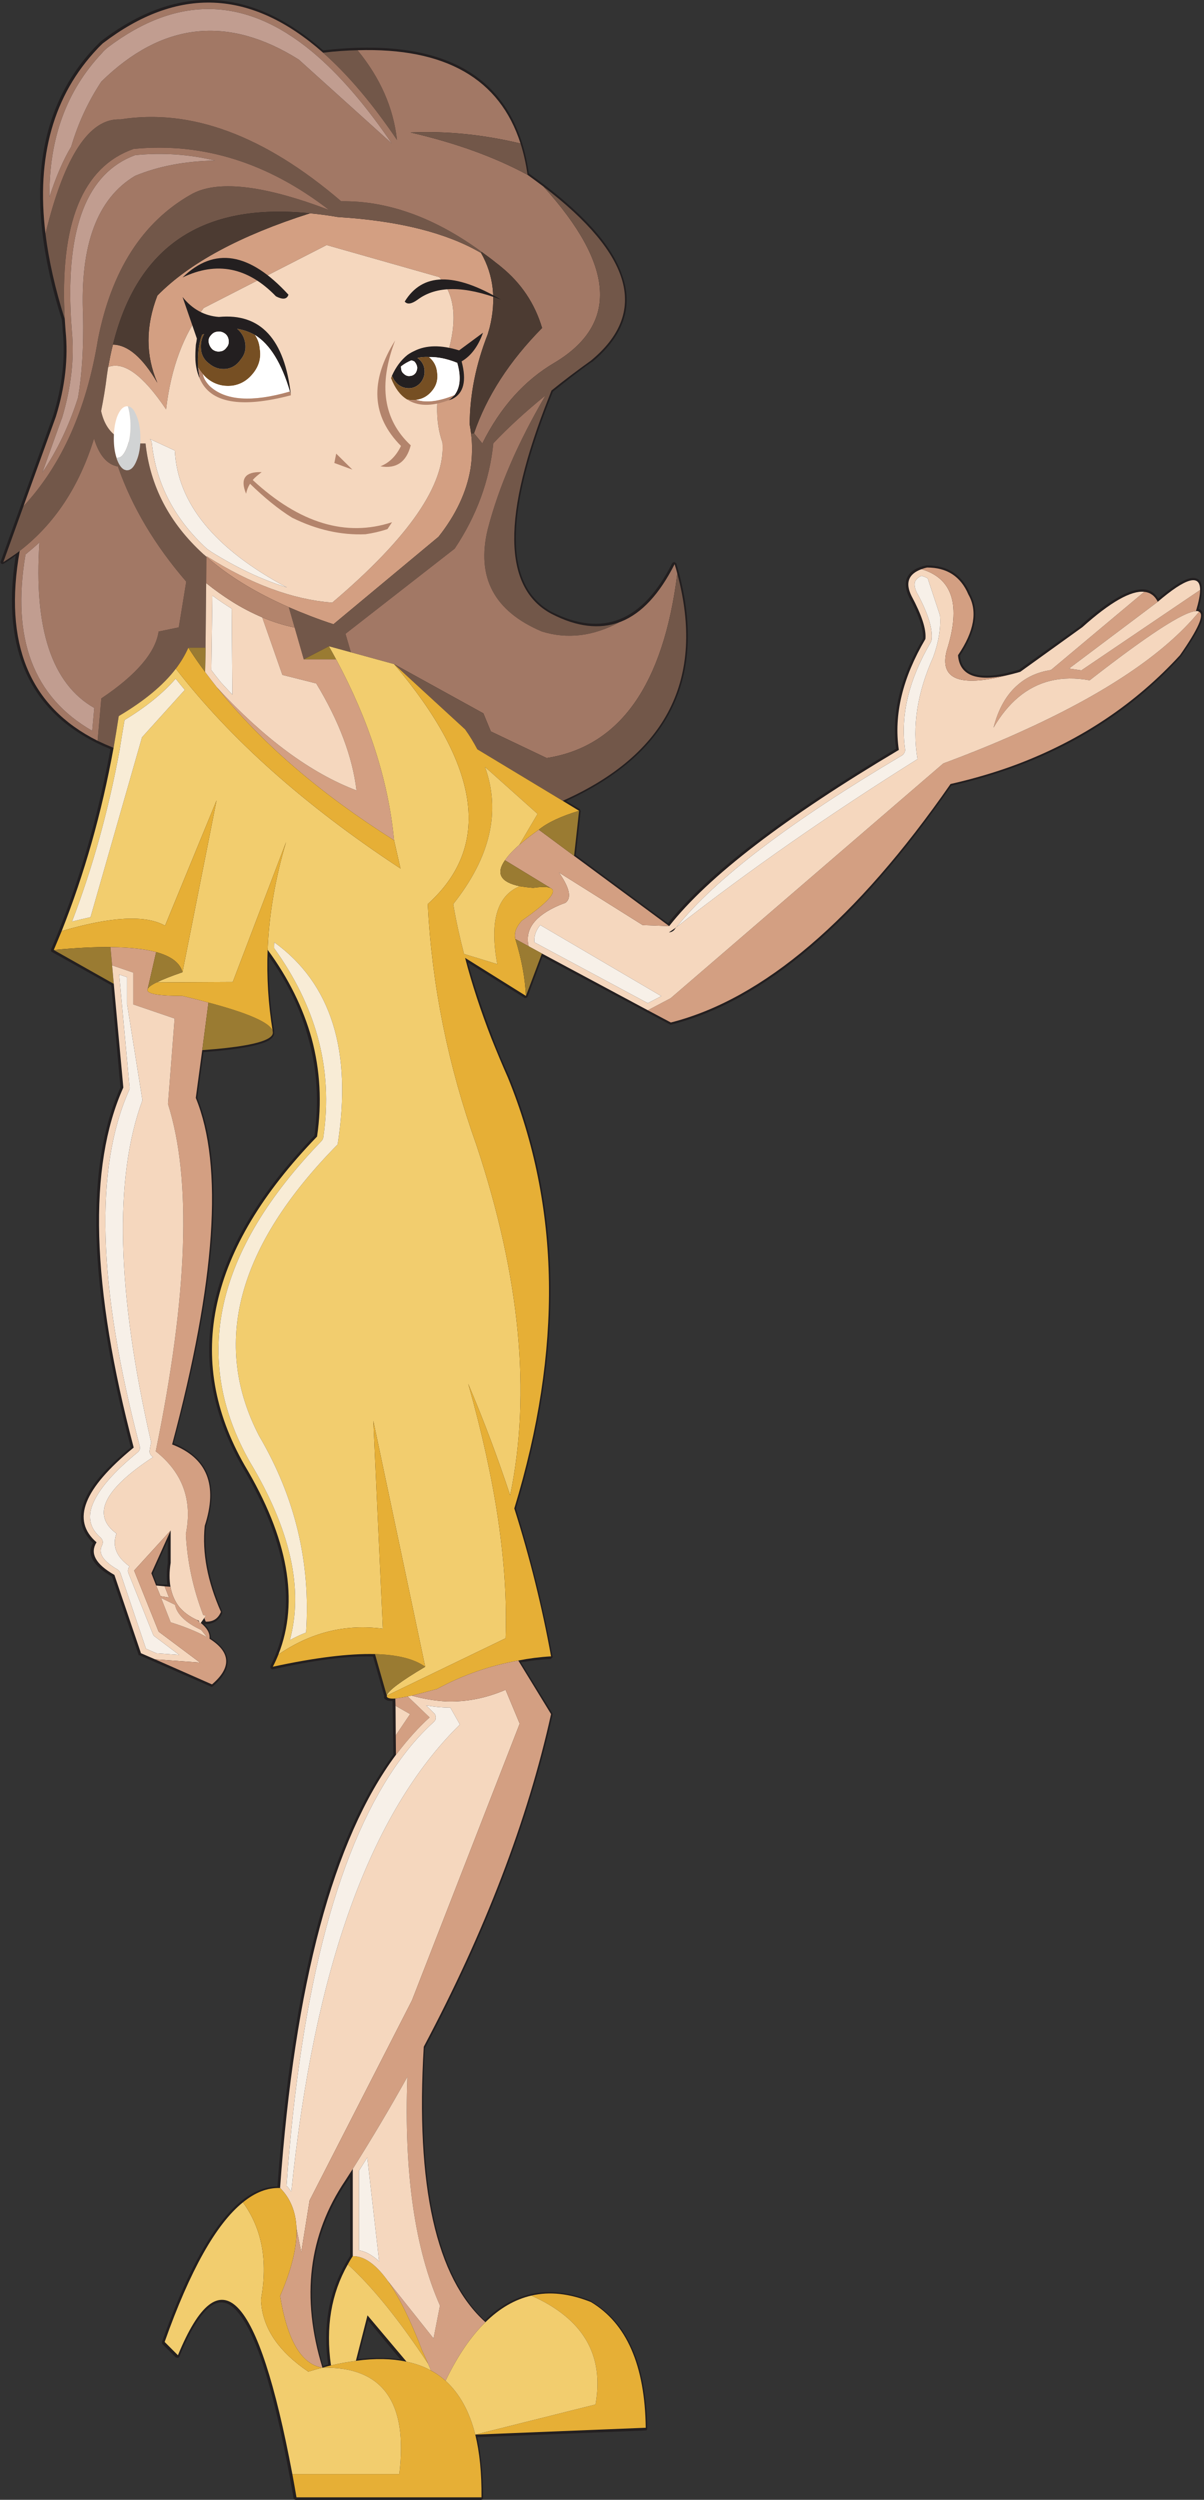 <?xml version="1.0" encoding="UTF-8" standalone="no"?>
<!DOCTYPE svg PUBLIC "-//W3C//DTD SVG 1.1//EN" "http://www.w3.org/Graphics/SVG/1.1/DTD/svg11.dtd">
<svg width="100%" height="100%" viewBox="0 0 613 1272" version="1.1" xmlns="http://www.w3.org/2000/svg" xmlns:xlink="http://www.w3.org/1999/xlink" xml:space="preserve" xmlns:serif="http://www.serif.com/" style="fill-rule:evenodd;clip-rule:evenodd;stroke-linejoin:round;stroke-miterlimit:1.414;">
    <rect x="0" y="0" width="613" height="1272" fill="#333333" stroke="none"/>
    <g transform="matrix(1,0,0,1,-2983.46,-26.027)">
        <g transform="matrix(4.167,0,0,4.167,0,0)">
            <path d="M834.49,78.737L834.49,78.686C833.474,76.402 831.748,75.285 829.21,75.285L829.161,75.285C827.941,75.539 827.231,75.996 826.875,76.656C826.52,77.265 826.572,78.128 827.028,79.143C828.247,81.326 828.803,83.051 828.753,84.219C825.961,88.939 824.896,93.406 825.455,97.67C811.75,105.842 802.41,112.948 797.588,118.988L786.319,110.663L786.929,105.283L786.877,105.182C786.877,105.08 786.827,105.08 786.777,105.029L785.151,104.065C798.095,98.127 802.613,88.483 798.603,75.031L798.501,74.981C798.451,74.879 798.4,74.879 798.35,74.879L798.197,74.93L798.095,75.031C794.492,82.137 789.619,84.118 783.375,80.97C777.487,77.773 777.539,68.839 783.527,54.068C785,52.9 786.574,51.632 788.249,50.464L788.298,50.464C792.107,47.317 793.375,43.764 792.004,39.907C790.735,36.1 786.929,31.937 780.583,27.42C778.91,15.695 770.533,10.67 755.458,12.396C746.576,4.579 737.541,4.223 728.301,11.279L728.251,11.33C728.048,11.533 727.794,11.786 727.592,11.989C720.333,19.654 718.913,30.719 723.532,45.287C723.582,45.693 723.632,46.2 723.632,46.657C723.988,49.906 723.582,53.408 722.464,57.012L716.069,74.778C716.018,74.829 716.018,74.879 716.069,74.981L716.121,75.082L716.272,75.133L716.424,75.082C716.933,74.778 717.441,74.422 717.896,74.067C716.018,85.944 719.877,93.812 729.469,97.721C727.845,106.501 725.459,114.623 722.211,122.186C722.211,122.186 722.211,122.236 722.211,122.338C722.211,122.44 722.263,122.44 722.313,122.49L729.572,126.551L730.689,139.038C726.374,148.682 726.78,163.3 731.958,182.995C728.912,185.482 726.983,187.664 726.273,189.593C725.459,191.573 725.867,193.248 727.338,194.669C726.526,196.04 727.338,197.461 729.672,198.78L732.872,208.222L732.921,208.374L733.023,208.374L741.704,212.181C741.753,212.232 741.753,212.232 741.856,212.232L741.957,212.181C743.225,211.115 743.834,209.998 743.784,209.034C743.732,208.069 743.022,207.105 741.753,206.293C741.753,205.684 741.5,205.125 740.942,204.567C741.957,204.618 742.718,204.161 743.125,203.247L743.125,203.095L743.125,203.045C741.5,199.339 740.839,195.887 741.143,192.639C742.769,187.613 741.449,184.263 737.185,182.487C742.515,162.691 743.48,148.58 740.078,140.307L740.839,134.723C745.052,134.419 747.693,133.911 748.809,133.302C749.265,132.997 749.52,132.693 749.468,132.338C749.468,132.236 749.468,132.134 749.468,132.084C748.961,129.089 748.758,126.044 748.809,122.998C751.144,126.247 752.768,129.647 753.681,133.15C754.748,136.957 754.951,140.865 754.392,144.925C740.992,158.783 738.099,172.284 745.56,185.329C751.245,194.872 752.413,202.994 749.011,209.693L749.011,209.897L749.114,210.049L749.265,210.1C754.292,208.983 758.352,208.424 761.549,208.526L762.92,213.348C762.818,213.602 762.97,213.754 763.325,213.907C763.427,213.958 763.682,213.958 763.935,213.958L764.037,220.505C756.372,230.809 751.651,248.423 749.875,273.243C744.952,273.295 740.23,279.588 735.764,292.227L735.764,292.38L735.814,292.481L737.439,294.106L737.591,294.156L737.744,294.156C737.794,294.156 737.844,294.106 737.895,294.004C739.165,290.857 740.484,288.776 741.704,287.862C742.87,287.05 743.987,287.304 745.052,288.624C747.49,291.516 749.723,299.079 751.854,311.363L751.957,311.464L752.109,311.515L774.746,311.515L774.898,311.464C774.949,311.415 775,311.363 775,311.261C775,308.47 774.746,305.983 774.291,303.851L794.796,303.039C794.897,303.039 794.948,303.039 795,302.988C795.05,302.886 795.05,302.836 795.05,302.785C794.948,295.019 792.664,289.841 788.198,287.253L788.198,287.202C783.223,285.223 778.91,285.985 775.204,289.588C769.367,284.106 766.93,273.041 767.895,256.341C775.407,242.179 780.583,228.627 783.477,215.683C783.527,215.582 783.477,215.531 783.477,215.48L779.62,209.237C780.837,209.034 782.005,208.881 783.274,208.831L783.375,208.729L783.477,208.628C783.527,208.628 783.527,208.577 783.477,208.476C782.361,202.486 780.888,196.497 779.01,190.456C784.898,171.067 784.644,153.453 778.198,137.718C777.487,136.145 776.777,134.571 776.218,132.997C775,129.85 773.985,126.805 773.122,123.759L780.026,128.073C780.076,128.125 780.076,128.125 780.178,128.125L780.331,128.073L780.431,127.972L782.258,123.048L797.792,131.322C797.841,131.373 797.841,131.373 797.944,131.373C809.262,128.531 820.683,118.785 832.206,102.187C843.676,99.599 853.067,94.32 860.275,86.401C861.595,84.524 862.406,83.153 862.761,82.239C862.915,81.732 862.964,81.326 862.915,81.072C862.812,80.818 862.661,80.666 862.406,80.615C862.711,79.6 862.812,78.788 862.812,78.178C862.812,77.367 862.558,76.961 862.051,76.859C861.24,76.605 859.716,77.468 857.483,79.346C856.824,78.229 855.707,77.924 854.134,78.483C852.611,78.991 850.529,80.361 848.042,82.595L848.042,82.645L840.479,88.025C838.145,88.736 836.367,88.939 835.098,88.584C833.981,88.279 833.374,87.518 833.271,86.3C835.25,83.305 835.657,80.818 834.49,78.737ZM758.3,272.735C758.453,272.533 758.605,272.279 758.756,272.076L758.756,281.72C756.27,285.527 755.357,289.943 756.067,294.968C755.864,295.019 755.661,295.121 755.458,295.172C752.919,286.746 753.884,279.233 758.3,272.735ZM759.721,294.308L760.939,289.588L764.899,294.36C763.325,294.106 761.651,294.106 759.721,294.308ZM736.474,197.106C736.323,198.07 736.323,198.984 736.423,199.745L735.155,199.694L734.647,198.425L736.474,194.364L736.474,197.106Z" style="fill:rgb(35,31,32);fill-rule:nonzero;"/>
        </g>
        <g transform="matrix(4.167,0,0,4.167,0,0)">
            <path d="M862.099,80.875C862.428,79.758 862.606,78.896 862.606,78.287L848.095,88.105L846.597,87.877L857.431,79.733C857.077,78.998 856.518,78.591 855.782,78.515L844.391,88.054C842.792,88.308 841.474,88.891 840.383,89.83C838.962,91.023 837.948,92.798 837.364,95.107C838.251,93.585 839.266,92.342 840.383,91.403C842.767,89.399 845.686,88.689 849.11,89.322C856.238,83.767 860.578,80.951 862.099,80.875Z" style="fill:rgb(211,159,130);fill-rule:nonzero;"/>
        </g>
        <g transform="matrix(4.167,0,0,4.167,0,0)">
            <path d="M862.606,78.287C862.606,76.308 860.881,76.791 857.431,79.733L846.597,87.877L848.095,88.105L862.606,78.287Z" style="fill:rgb(245,215,190);fill-rule:nonzero;"/>
        </g>
        <g transform="matrix(4.167,0,0,4.167,0,0)">
            <path d="M860.145,86.253C862.377,83.056 863.165,81.281 862.48,80.951C858.217,86.127 850.86,91.047 840.383,95.741C837.567,97.009 834.499,98.253 831.224,99.47L797.915,128.137L795.125,129.609L797.94,131.105C809.205,128.239 820.595,118.547 832.113,101.982C835.005,101.322 837.77,100.51 840.383,99.521C848.172,96.553 854.742,92.138 860.145,86.253Z" style="fill:rgb(211,159,130);fill-rule:nonzero;"/>
        </g>
        <g transform="matrix(4.167,0,0,4.167,0,0)">
            <path d="M862.48,80.951C862.377,80.875 862.25,80.849 862.099,80.875C860.578,80.951 856.238,83.767 849.11,89.322C845.686,88.689 842.767,89.399 840.383,91.403C839.266,92.342 838.251,93.585 837.364,95.107C837.948,92.798 838.962,91.023 840.383,89.83C841.474,88.891 842.792,88.308 844.391,88.054L855.782,78.515C854.183,78.338 851.647,79.758 848.222,82.828L840.637,88.282L840.383,88.358C840.128,88.434 839.875,88.485 839.622,88.562C839.394,88.612 839.191,88.663 838.988,88.713C833.178,90.185 830.717,89.171 831.657,85.644C833.407,80.164 832.365,76.866 828.56,75.75C826.963,76.334 826.557,77.424 827.344,79.023C828.585,81.332 829.169,83.082 829.042,84.275C826.251,89.018 825.162,93.534 825.795,97.821C811.869,106.091 802.507,113.271 797.737,119.334L794.491,119.207L784.266,112.789C785.409,114.438 785.762,115.579 785.306,116.239C785.231,116.34 785.155,116.416 785.053,116.493C784.774,116.594 784.519,116.695 784.266,116.797C781.298,118.091 780.081,119.74 780.562,121.795L782.186,122.683L795.125,129.609L797.915,128.137L831.224,99.47C834.499,98.253 837.567,97.009 840.383,95.741C850.86,91.047 858.217,86.127 862.48,80.951ZM829.322,76.866L830.818,81.382C830.946,82.929 830.666,84.604 830.006,86.456C828.053,90.794 827.394,94.955 828.079,98.938C817.146,105.787 807.326,112.636 798.599,119.486C798.499,119.588 798.421,119.689 798.347,119.816C798.27,119.892 798.167,119.968 798.067,120.019C797.94,120.069 797.839,120.095 797.711,120.095L798.599,119.486C803.395,113.525 812.603,106.523 826.202,98.481C826.329,98.405 826.405,98.278 826.48,98.151C826.557,98.025 826.583,97.872 826.557,97.72C825.973,93.585 827.013,89.247 829.703,84.655C829.754,84.553 829.778,84.452 829.803,84.35C829.956,83.056 829.374,81.154 828.029,78.668L828.029,78.693C827.75,78.109 827.648,77.653 827.775,77.272C827.901,76.993 828.156,76.74 828.56,76.562C828.838,76.638 829.093,76.74 829.322,76.866ZM796.774,127.883L795.125,128.746L781.273,121.313C781.198,120.552 781.451,119.841 781.983,119.207L796.774,127.883ZM785.94,116.67L785.94,116.695L785.94,116.67Z" style="fill:rgb(245,215,190);fill-rule:nonzero;"/>
        </g>
        <g transform="matrix(4.167,0,0,4.167,0,0)">
            <path d="M830.818,81.382L829.322,76.866C829.093,76.74 828.838,76.638 828.56,76.562C828.156,76.74 827.901,76.993 827.775,77.272C827.648,77.653 827.75,78.109 828.029,78.693L828.029,78.668C829.374,81.154 829.956,83.056 829.803,84.35C829.778,84.452 829.754,84.553 829.703,84.655C827.013,89.247 825.973,93.585 826.557,97.72C826.583,97.872 826.557,98.025 826.48,98.151C826.405,98.278 826.329,98.405 826.202,98.481C812.603,106.523 803.395,113.525 798.599,119.486C807.326,112.636 817.146,105.787 828.079,98.938C827.394,94.955 828.053,90.794 830.006,86.456C830.666,84.604 830.946,82.929 830.818,81.382Z" style="fill:rgb(247,240,232);fill-rule:nonzero;"/>
        </g>
        <g transform="matrix(4.167,0,0,4.167,0,0)">
            <path d="M795.125,128.746L796.774,127.883L781.983,119.207C781.451,119.841 781.198,120.552 781.273,121.313L795.125,128.746Z" style="fill:rgb(247,240,232);fill-rule:nonzero;"/>
        </g>
        <g transform="matrix(4.167,0,0,4.167,0,0)">
            <path d="M759.658,12.378C758.314,12.403 756.918,12.504 755.447,12.682C758.465,15.346 761.485,18.898 764.479,23.338C764.046,19.43 762.448,15.777 759.658,12.378Z" style="fill:rgb(114,87,73);fill-rule:nonzero;"/>
        </g>
        <g transform="matrix(4.167,0,0,4.167,0,0)">
            <path d="M757.248,32.749C756.082,32.546 754.941,32.394 753.848,32.293C745.325,35.007 739.11,38.356 735.203,42.339C733.756,46.094 733.756,49.645 735.203,52.994C733.401,49.899 731.574,48.351 729.774,48.326C729.544,49.214 729.367,50.128 729.19,51.066C731.092,50.33 733.452,52.055 736.268,56.241C736.852,51.192 738.4,47.083 740.86,43.861L755.878,36.174L769.629,40.081C771.582,42.212 771.911,45.409 770.592,49.671C770.517,49.899 770.44,50.152 770.364,50.381C770.314,50.533 770.263,50.685 770.213,50.863C769.171,54.465 769.096,57.611 770.034,60.3C770.415,65.4 765.925,71.894 756.563,79.834C751.693,79.454 746.593,77.551 741.24,74.177L741.19,74.228C743.854,76.562 747.203,78.617 751.26,80.393C752.961,81.129 754.761,81.838 756.715,82.473L769.552,71.793C771.683,69.104 772.978,66.338 773.459,63.497C773.637,62.355 773.687,61.188 773.612,59.996C773.586,59.717 773.56,59.463 773.535,59.21C773.485,58.829 773.434,58.448 773.357,58.067C773.382,54.389 774.119,50.736 775.565,47.058C775.64,46.778 775.717,46.525 775.792,46.271C776.631,42.897 776.299,39.853 774.752,37.138C770.542,34.678 764.708,33.206 757.248,32.749Z" style="fill:rgb(211,159,130);fill-rule:nonzero;"/>
        </g>
        <g transform="matrix(4.167,0,0,4.167,0,0)">
            <path d="M753.848,32.293C754.941,32.394 756.082,32.546 757.248,32.749C764.708,33.206 770.542,34.678 774.752,37.138L774.83,37.011C769.071,32.8 763.337,30.745 757.655,30.821C748.267,22.779 739.288,19.456 730.687,20.826C726.907,20.648 723.835,25.291 721.529,34.779C721.933,38.051 722.72,41.527 723.888,45.231C723.228,33.536 726.043,26.61 732.31,24.428C740.758,23.617 748.699,26.103 756.182,31.887C748.04,28.792 742.382,28.183 739.236,30.035C733.351,33.409 729.596,39.295 727.947,47.667C726.552,56.216 723.532,63.015 718.839,68.064L716.378,74.887C717.063,74.456 717.75,74 718.383,73.518C722.62,70.245 725.664,65.653 727.464,59.793C728.075,61.822 729.038,62.964 730.383,63.218C732.108,68.165 734.899,72.833 738.729,77.272L737.816,82.854L735.355,83.361C734.974,85.923 732.639,88.663 728.353,91.53L727.897,96.705C728.531,97.009 729.164,97.289 729.849,97.567C730.078,96.274 730.281,94.98 730.484,93.686C733.579,91.86 735.913,89.932 737.46,87.902C738.095,87.065 738.603,86.202 738.984,85.339L741.087,85.339L741.165,77.45L741.19,74.228C741.064,74.101 740.935,74 740.809,73.898L740.784,73.873C736.649,70.093 734.315,65.603 733.756,60.401C730.737,60.504 728.937,59.184 728.328,56.444C728.606,55.049 728.86,53.578 729.038,52.081C729.088,51.751 729.14,51.396 729.19,51.066C729.367,50.128 729.544,49.214 729.774,48.326C732.742,36.301 740.758,30.948 753.848,32.293Z" style="fill:rgb(114,87,73);fill-rule:nonzero;"/>
        </g>
        <g transform="matrix(4.167,0,0,4.167,0,0)">
            <path d="M759.658,12.378C762.448,15.777 764.046,19.43 764.479,23.338C761.485,18.898 758.465,15.346 755.447,12.682C746.644,4.92 737.687,4.539 728.531,11.541C728.301,11.769 728.075,11.972 727.872,12.2C722.517,17.858 720.386,25.367 721.529,34.779C723.835,25.291 726.907,20.648 730.687,20.826C739.288,19.456 748.267,22.779 757.655,30.821C763.337,30.745 769.071,32.8 774.83,37.011C775.412,37.442 776.021,37.874 776.605,38.356C776.808,38.508 777.011,38.66 777.213,38.838C779.675,40.842 781.324,43.328 782.21,46.296C778.203,50.356 775.437,54.643 773.89,59.159L774.906,60.401C777.113,55.963 780.055,52.69 783.734,50.533C791.572,45.84 791.116,38.66 782.364,29.021C781.729,28.538 781.095,28.082 780.436,27.6C776.402,25.418 771.632,23.692 766.128,22.424C770.517,22.221 774.981,22.678 779.574,23.769C777.036,15.854 770.389,12.048 759.658,12.378ZM763.845,23.769L752.478,13.52C743.803,8.066 735.761,8.954 728.353,16.209C726.729,18.67 725.511,21.308 724.674,24.149C723.711,25.748 722.823,27.802 722.01,30.314C721.96,23.186 724.09,17.325 728.428,12.733C728.606,12.504 728.834,12.302 729.063,12.099C737.867,5.401 746.491,5.782 754.941,13.266C757.909,15.904 760.876,19.405 763.845,23.769Z" style="fill:rgb(162,120,101);fill-rule:nonzero;"/>
        </g>
        <g transform="matrix(4.167,0,0,4.167,0,0)">
            <path d="M752.478,13.52L763.845,23.769C760.876,19.405 757.909,15.904 754.939,13.266C746.491,5.782 737.867,5.401 729.063,12.099C728.834,12.302 728.606,12.504 728.428,12.733C724.09,17.325 721.96,23.186 722.01,30.314C722.823,27.802 723.711,25.748 724.674,24.149C725.511,21.308 726.729,18.67 728.353,16.209C735.761,8.954 743.803,8.066 752.478,13.52Z" style="fill:rgb(193,157,144);fill-rule:nonzero;"/>
        </g>
        <g transform="matrix(4.167,0,0,4.167,0,0)">
            <path d="M774.83,37.011L774.752,37.138C776.299,39.853 776.631,42.897 775.792,46.271C775.717,46.525 775.64,46.778 775.565,47.057C774.119,50.736 773.382,54.389 773.357,58.067C773.434,58.448 773.485,58.829 773.535,59.209L773.89,59.159C775.437,54.643 778.203,50.356 782.21,46.296C781.324,43.328 779.675,40.842 777.213,38.838C777.011,38.66 776.808,38.508 776.605,38.356C776.021,37.874 775.412,37.442 774.83,37.011Z" style="fill:rgb(76,59,50);fill-rule:nonzero;"/>
        </g>
        <g transform="matrix(4.167,0,0,4.167,0,0)">
            <path d="M780.436,27.599C780.233,26.23 779.955,24.961 779.574,23.769C774.981,22.678 770.517,22.221 766.128,22.424C771.632,23.692 776.402,25.418 780.436,27.599Z" style="fill:rgb(114,87,73);fill-rule:nonzero;"/>
        </g>
        <g transform="matrix(4.167,0,0,4.167,0,0)">
            <path d="M776.25,60.377C778.076,58.448 780.207,56.495 782.617,54.542C779.269,60.25 776.91,65.679 775.565,70.879C774.144,76.74 776.351,80.9 782.186,83.361C785.306,84.325 788.452,83.944 791.673,82.219C789.213,83.132 786.449,82.803 783.353,81.205C777.391,78.033 777.291,69.205 783.048,54.719C783.15,54.465 783.251,54.212 783.353,53.933C784.85,52.715 786.474,51.498 788.173,50.279C795.252,44.444 793.297,37.367 782.364,29.021C791.116,38.66 791.572,45.84 783.734,50.533C780.055,52.69 777.113,55.963 774.906,60.401L773.89,59.159L773.535,59.21C773.56,59.463 773.586,59.717 773.612,59.996C773.687,61.188 773.637,62.355 773.459,63.497C772.978,66.338 771.683,69.104 769.552,71.793L756.715,82.473C754.761,81.838 752.959,81.129 751.26,80.393L751.971,82.879L753.087,86.76L756.159,85.162L758.846,85.898L758.187,83.64L771.532,73.238C774.221,69.205 775.792,64.918 776.25,60.377Z" style="fill:rgb(114,87,73);fill-rule:nonzero;"/>
        </g>
        <g transform="matrix(4.167,0,0,4.167,0,0)">
            <path d="M782.617,54.542C780.207,56.495 778.076,58.448 776.25,60.377C775.792,64.918 774.221,69.205 771.532,73.238L758.187,83.64L758.846,85.898L764.124,87.344L775.033,93.356L775.946,95.564L782.769,98.811C791.7,97.416 797.027,89.906 798.726,76.283C798.625,75.902 798.524,75.522 798.398,75.141C796.545,78.795 794.39,81.129 791.877,82.143L791.673,82.219C788.452,83.944 785.306,84.325 782.186,83.361C776.351,80.9 774.144,76.74 775.565,70.879C776.91,65.679 779.269,60.25 782.617,54.542Z" style="fill:rgb(162,120,101);fill-rule:nonzero;"/>
        </g>
        <g transform="matrix(4.167,0,0,4.167,0,0)">
            <path d="M770.592,49.671C771.911,45.408 771.582,42.212 769.629,40.081L755.878,36.174L740.86,43.861C738.4,47.083 736.852,51.192 736.268,56.241C733.452,52.055 731.092,50.33 729.19,51.066C729.14,51.396 729.088,51.751 729.038,52.081C728.86,53.578 728.606,55.049 728.328,56.444C728.937,59.184 730.737,60.504 733.756,60.401C734.315,65.603 736.649,70.093 740.784,73.873L740.809,73.898C740.935,74 741.064,74.101 741.19,74.228L741.24,74.177C746.593,77.551 751.693,79.454 756.563,79.834C765.925,71.894 770.415,65.4 770.034,60.3C769.096,57.611 769.171,54.465 770.213,50.863C770.263,50.685 770.314,50.533 770.364,50.381C770.44,50.152 770.517,49.899 770.592,49.671ZM734.263,59.844L737.333,61.264C737.664,67.733 742.23,73.289 751.034,77.983C747.989,77.044 744.869,75.572 741.646,73.543L741.671,73.543C741.545,73.467 741.417,73.365 741.291,73.289C737.308,69.662 735.05,65.323 734.518,60.326C734.492,60.148 734.416,59.97 734.263,59.844Z" style="fill:rgb(245,215,190);fill-rule:nonzero;"/>
        </g>
        <g transform="matrix(4.167,0,0,4.167,0,0)">
            <path d="M737.333,61.264L734.263,59.844C734.416,59.97 734.492,60.148 734.518,60.326C735.05,65.323 737.308,69.662 741.291,73.289C741.417,73.365 741.545,73.467 741.671,73.543L741.646,73.543C744.869,75.572 747.989,77.044 751.034,77.983C742.23,73.289 737.664,67.733 737.333,61.264Z" style="fill:rgb(247,240,232);fill-rule:nonzero;"/>
        </g>
        <g transform="matrix(4.167,0,0,4.167,0,0)">
            <path d="M753.087,86.76L757.044,86.76C756.766,86.228 756.462,85.695 756.159,85.162L753.087,86.76Z" style="fill:rgb(154,123,50);fill-rule:nonzero;"/>
        </g>
        <g transform="matrix(4.167,0,0,4.167,0,0)">
            <path d="M757.044,86.76L753.087,86.76L751.972,82.879C750.653,82.6 749.333,82.194 748.014,81.636L750.475,88.663L754.61,89.703C757.425,94.346 759.049,98.709 759.531,102.768C753.976,100.662 748.267,96.477 742.458,90.16C747.811,96.882 755.042,103.123 764.124,108.856C763.439,101.626 761.079,94.27 757.044,86.76Z" style="fill:rgb(211,159,130);fill-rule:nonzero;"/>
        </g>
        <g transform="matrix(4.167,0,0,4.167,0,0)">
            <path d="M756.159,85.162C756.462,85.695 756.766,86.228 757.044,86.76C761.079,94.27 763.439,101.626 764.124,108.856L764.909,112.307C753.214,104.62 744.082,96.477 737.46,87.902C735.913,89.932 733.579,91.86 730.484,93.686C730.281,94.98 730.078,96.274 729.849,97.567C728.404,105.533 726.273,112.991 723.507,119.943C729.544,118.167 733.756,117.939 736.14,119.283L742.433,103.985L738.271,124.966C736.877,125.448 735.836,125.854 735.125,126.209L744.413,126.158L750.931,109.059C749.613,113.499 748.851,117.888 748.673,122.226C751.235,125.701 753.012,129.329 754.052,133.058C755.091,136.915 755.32,140.898 754.712,145.033C741.393,158.808 738.425,172.178 745.857,185.167C751.185,194.071 752.555,201.783 749.992,208.278C753.976,205.564 758.212,204.524 762.753,205.132L761.585,179.738L767.928,209.775C764.885,211.576 763.312,212.769 763.236,213.301L777.746,206.299C778.076,197.471 776.554,187.12 773.181,175.222C775.108,179.763 776.808,184.304 778.304,188.845C780.892,176.389 779.522,162.131 774.194,146.098C770.718,136.382 768.74,126.564 768.234,116.645C776.073,109.592 774.703,99.826 764.124,87.344L758.846,85.898L756.159,85.162ZM755.269,145.566C755.371,145.439 755.447,145.312 755.472,145.159C756.107,140.923 755.878,136.814 754.787,132.856C753.748,129.126 751.972,125.499 749.46,122.023C749.46,121.795 749.46,121.541 749.486,121.313C756.462,126.361 759.024,134.606 757.224,145.997C744.969,158.428 741.772,170.301 747.633,181.59C752.022,189.048 753.951,197.039 753.367,205.589C752.681,205.868 752.022,206.173 751.388,206.527C753.087,200.287 751.463,193.031 746.518,184.786C739.311,172.102 742.23,159.036 755.269,145.566ZM738.551,90.49L733.326,96.274L727.035,118.243C726.323,118.395 725.562,118.573 724.775,118.776C727.287,112.205 729.241,105.178 730.611,97.72L730.611,97.694C730.788,96.527 730.992,95.36 731.195,94.168C733.833,92.57 735.913,90.87 737.435,89.12C737.79,89.576 738.17,90.033 738.551,90.49Z" style="fill:rgb(242,205,110);fill-rule:nonzero;"/>
        </g>
        <g transform="matrix(4.167,0,0,4.167,0,0)">
            <path d="M755.472,145.159C755.447,145.312 755.371,145.439 755.269,145.566C742.23,159.037 739.311,172.102 746.518,184.786C751.463,193.031 753.087,200.287 751.388,206.527C752.022,206.173 752.681,205.868 753.367,205.589C753.951,197.039 752.022,189.048 747.633,181.59C741.772,170.301 744.969,158.428 757.224,145.997C759.024,134.606 756.462,126.361 749.486,121.313C749.46,121.541 749.46,121.795 749.46,122.023C751.972,125.499 753.748,129.126 754.787,132.856C755.878,136.814 756.107,140.923 755.472,145.159Z" style="fill:rgb(248,236,214);fill-rule:nonzero;"/>
        </g>
        <g transform="matrix(4.167,0,0,4.167,0,0)">
            <path d="M733.326,96.274L738.551,90.49C738.17,90.033 737.79,89.576 737.435,89.12C735.913,90.87 733.833,92.57 731.195,94.168C730.992,95.36 730.788,96.527 730.611,97.694L730.611,97.72C729.241,105.178 727.287,112.205 724.775,118.776C725.562,118.573 726.323,118.395 727.035,118.243L733.326,96.274Z" style="fill:rgb(248,236,214);fill-rule:nonzero;"/>
        </g>
        <g transform="matrix(4.167,0,0,4.167,0,0)">
            <path d="M834.293,78.845C833.356,76.638 831.682,75.547 829.247,75.547C828.993,75.598 828.763,75.674 828.56,75.75C832.365,76.866 833.407,80.164 831.657,85.644C830.717,89.171 833.178,90.185 838.988,88.713C835.207,89.501 833.204,88.689 833.026,86.253C835.029,83.31 835.436,80.849 834.293,78.845Z" style="fill:rgb(211,159,130);fill-rule:nonzero;"/>
        </g>
        <g transform="matrix(4.167,0,0,4.167,0,0)">
            <path d="M794.491,119.207L797.737,119.334L786.118,110.759L781.805,107.563C780.867,108.222 780.081,108.831 779.421,109.415C778.634,110.099 778.052,110.734 777.671,111.292L783.251,114.692C784.14,115.097 782.948,116.416 779.725,118.674C779.015,119.461 778.76,120.222 778.938,120.907L780.562,121.795C780.081,119.74 781.298,118.091 784.266,116.797C784.519,116.695 784.774,116.594 785.053,116.492C785.155,116.416 785.231,116.34 785.306,116.239C785.762,115.579 785.409,114.438 784.266,112.789L794.491,119.207Z" style="fill:rgb(211,159,130);fill-rule:nonzero;"/>
        </g>
        <g transform="matrix(4.167,0,0,4.167,0,0)">
            <path d="M772.8,95.31C773.382,96.122 773.865,96.933 774.296,97.745L784.724,104.036C797.484,98.354 802.152,89.094 798.726,76.283C797.027,89.906 791.7,97.416 782.769,98.811L775.946,95.564L775.033,93.356L764.124,87.344L772.8,95.31Z" style="fill:rgb(114,87,73);fill-rule:nonzero;"/>
        </g>
        <g transform="matrix(4.167,0,0,4.167,0,0)">
            <path d="M774.296,97.745C773.865,96.933 773.382,96.122 772.8,95.31L764.124,87.344C774.703,99.826 776.073,109.592 768.234,116.645C768.74,126.564 770.718,136.382 774.194,146.098C779.522,162.131 780.892,176.389 778.304,188.845C776.808,184.304 775.108,179.763 773.181,175.222C776.554,187.12 778.076,197.471 777.746,206.299L763.236,213.301C763.184,213.58 763.54,213.707 764.275,213.656C764.656,213.606 765.164,213.529 765.797,213.402C765.949,213.377 766.103,213.327 766.28,213.301C767.117,213.098 768.157,212.819 769.375,212.489C772.495,210.79 775.818,209.648 779.295,209.014C780.587,208.76 781.932,208.583 783.303,208.506C782.211,202.494 780.714,196.456 778.812,190.443C784.724,171.062 784.444,153.532 778.026,137.828C777.316,136.23 776.655,134.631 776.021,133.058C774.728,129.735 773.637,126.437 772.8,123.215L780.233,127.858C780.131,125.676 779.7,123.367 778.938,120.907C778.76,120.222 779.015,119.461 779.725,118.674C782.948,116.416 784.14,115.097 783.251,114.692C782.871,114.513 782.161,114.513 781.121,114.666C780.486,114.615 779.955,114.539 779.472,114.463C776.68,115.63 775.768,118.801 776.732,123.976L772.672,122.734C772.139,120.678 771.683,118.649 771.354,116.645C775.895,110.911 777.189,105.33 775.234,99.901L781.654,105.634L779.421,109.415C780.081,108.831 780.867,108.222 781.805,107.563C782.897,106.674 784.546,105.914 786.727,105.254L784.724,104.036L774.296,97.745Z" style="fill:rgb(230,175,54);fill-rule:nonzero;"/>
        </g>
        <g transform="matrix(4.167,0,0,4.167,0,0)">
            <path d="M779.421,109.415L781.654,105.634L775.234,99.901C777.189,105.33 775.895,110.911 771.354,116.645C771.683,118.649 772.139,120.678 772.672,122.734L776.732,123.976C775.768,118.801 776.68,115.63 779.472,114.463C777.138,113.981 776.529,112.916 777.671,111.292C778.052,110.734 778.634,110.099 779.421,109.415Z" style="fill:rgb(242,205,110);fill-rule:nonzero;"/>
        </g>
        <g transform="matrix(4.167,0,0,4.167,0,0)">
            <path d="M786.118,110.759L786.727,105.254C784.546,105.914 782.897,106.674 781.805,107.563L786.118,110.759Z" style="fill:rgb(154,123,50);fill-rule:nonzero;"/>
        </g>
        <g transform="matrix(4.167,0,0,4.167,0,0)">
            <path d="M764.909,112.307L764.124,108.856C755.042,103.123 747.811,96.882 742.458,90.16L742.382,90.058C741.926,89.475 741.468,88.891 741.037,88.308C740.302,87.318 739.617,86.329 738.984,85.339C738.603,86.202 738.095,87.065 737.46,87.902C744.082,96.477 753.214,104.62 764.909,112.307Z" style="fill:rgb(230,175,54);fill-rule:nonzero;"/>
        </g>
        <g transform="matrix(4.167,0,0,4.167,0,0)">
            <path d="M759.531,102.768C759.049,98.709 757.425,94.346 754.61,89.703L750.475,88.663L748.014,81.636C746.771,81.103 745.528,80.469 744.285,79.682C743.245,79.023 742.205,78.287 741.165,77.45L741.087,85.339L741.037,88.308C741.468,88.891 741.926,89.475 742.382,90.058L742.458,90.16C748.267,96.477 753.976,100.662 759.531,102.768ZM741.926,78.972C742.711,79.555 743.499,80.088 744.285,80.57L744.361,91.073C743.929,90.591 743.473,90.134 743.042,89.652L743.015,89.627L742.992,89.602C742.585,89.094 742.179,88.587 741.798,88.079L741.926,78.972Z" style="fill:rgb(245,215,190);fill-rule:nonzero;"/>
        </g>
        <g transform="matrix(4.167,0,0,4.167,0,0)">
            <path d="M744.285,80.57C743.499,80.088 742.711,79.555 741.926,78.972L741.798,88.079C742.179,88.587 742.585,89.094 742.992,89.602L743.015,89.627L743.042,89.652C743.473,90.134 743.929,90.591 744.361,91.073L744.285,80.57Z" style="fill:rgb(247,240,232);fill-rule:nonzero;"/>
        </g>
        <g transform="matrix(4.167,0,0,4.167,0,0)">
            <path d="M782.186,122.683L780.562,121.795L778.938,120.907C779.7,123.368 780.131,125.676 780.233,127.858L782.186,122.683Z" style="fill:rgb(154,123,50);fill-rule:nonzero;"/>
        </g>
        <g transform="matrix(4.167,0,0,4.167,0,0)">
            <path d="M779.472,114.463C779.955,114.539 780.486,114.615 781.121,114.666C782.161,114.513 782.871,114.513 783.251,114.692L777.671,111.292C776.529,112.916 777.138,113.981 779.472,114.463Z" style="fill:rgb(154,123,50);fill-rule:nonzero;"/>
        </g>
        <g transform="matrix(4.167,0,0,4.167,0,0)">
            <path d="M767.928,209.775C766.584,208.811 764.554,208.304 761.789,208.227L763.236,213.301C763.312,212.769 764.885,211.576 767.928,209.775Z" style="fill:rgb(154,123,50);fill-rule:nonzero;"/>
        </g>
        <g transform="matrix(4.167,0,0,4.167,0,0)">
            <path d="M761.789,208.227C764.554,208.304 766.584,208.811 767.928,209.775L761.585,179.738L762.753,205.132C758.212,204.524 753.976,205.564 749.994,208.278C749.791,208.786 749.561,209.293 749.308,209.775C754.432,208.659 758.592,208.151 761.789,208.227Z" style="fill:rgb(230,175,54);fill-rule:nonzero;"/>
        </g>
        <g transform="matrix(4.167,0,0,4.167,0,0)">
            <path d="M765.797,213.402C765.164,213.529 764.656,213.606 764.275,213.656L764.301,214.544L766.077,215.559L764.327,218.147L764.35,220.531L764.554,220.277C765.797,218.654 767.091,217.208 768.461,215.965L765.797,213.402Z" style="fill:rgb(211,159,130);fill-rule:nonzero;"/>
        </g>
        <g transform="matrix(4.167,0,0,4.167,0,0)">
            <path d="M764.327,218.147L766.077,215.559L764.301,214.544L764.327,218.147Z" style="fill:rgb(245,215,190);fill-rule:nonzero;"/>
        </g>
        <g transform="matrix(4.167,0,0,4.167,0,0)">
            <path d="M766.28,213.301C766.103,213.327 765.949,213.377 765.797,213.402L768.461,215.965C767.091,217.208 765.797,218.654 764.554,220.277L764.35,220.531C756.69,230.857 751.972,248.488 750.195,273.426C751.463,274.694 752.123,276.344 752.2,278.374L752.783,281.265L753.798,274.948L766.306,250.518L779.472,216.726L777.746,212.59C775.387,213.606 772.978,214.088 770.542,214.012C769.146,213.936 767.727,213.707 766.28,213.301ZM770.999,214.773L772.166,216.828C761.232,227.559 754.357,246.56 751.566,273.882C751.388,273.63 751.211,273.376 750.982,273.147C752.758,248.615 757.425,231.237 764.96,221.013L764.96,220.988L765.164,220.76L765.164,220.735C766.355,219.136 767.625,217.741 768.97,216.523C769.071,216.422 769.146,216.32 769.197,216.193C769.223,216.041 769.223,215.914 769.197,215.788C769.171,215.635 769.096,215.508 768.994,215.432L768.031,214.493C769.019,214.671 770.008,214.773 770.999,214.773Z" style="fill:rgb(245,215,190);fill-rule:nonzero;"/>
        </g>
        <g transform="matrix(4.167,0,0,4.167,0,0)">
            <path d="M772.166,216.828L770.999,214.773C770.008,214.773 769.019,214.671 768.031,214.493L768.994,215.432C769.096,215.508 769.171,215.635 769.197,215.788C769.223,215.914 769.223,216.041 769.197,216.193C769.146,216.32 769.071,216.422 768.97,216.523C767.625,217.741 766.355,219.136 765.164,220.735L765.164,220.76L764.96,220.988L764.96,221.013C757.425,231.237 752.758,248.615 750.982,273.147C751.211,273.376 751.388,273.63 751.566,273.882C754.357,246.56 761.232,227.559 772.166,216.828Z" style="fill:rgb(247,240,232);fill-rule:nonzero;"/>
        </g>
        <g transform="matrix(4.167,0,0,4.167,0,0)">
            <path d="M766.28,213.301C767.727,213.707 769.146,213.936 770.542,214.012C772.978,214.088 775.387,213.606 777.746,212.59L779.472,216.726L766.306,250.518L753.798,274.948L752.783,281.265L752.2,278.374C752.277,280.631 751.591,283.397 750.195,286.619C751.083,292.048 752.809,294.965 755.371,295.371C752.733,286.77 753.671,279.16 758.162,272.513C758.465,272.031 758.771,271.575 759.076,271.093C761.459,267.313 763.691,263.557 765.748,259.854C765.315,271.548 766.66,280.86 769.73,287.785L768.943,291.794L763.312,284.715C764.682,286.619 766.103,289.485 767.573,293.316L768.284,294.889L768.638,295.726C769.274,296.056 769.882,296.487 770.415,296.968C771.885,293.924 773.509,291.54 775.287,289.815C769.249,284.411 766.736,273.198 767.75,256.175C775.234,242.07 780.436,228.523 783.303,215.559L779.295,209.014C775.818,209.648 772.495,210.79 769.375,212.489C768.157,212.819 767.117,213.098 766.28,213.301Z" style="fill:rgb(211,159,130);fill-rule:nonzero;"/>
        </g>
        <g transform="matrix(4.167,0,0,4.167,0,0)">
            <path d="M759.076,281.747C758.846,282.077 758.643,282.432 758.465,282.762C761.434,285.451 764.708,289.485 768.284,294.889L767.573,293.316C766.103,289.485 764.682,286.619 763.312,284.715L763.209,284.564C761.789,282.661 760.419,281.723 759.076,281.747Z" style="fill:rgb(230,175,54);fill-rule:nonzero;"/>
        </g>
        <g transform="matrix(4.167,0,0,4.167,0,0)">
            <path d="M763.209,284.564L763.312,284.715L768.943,291.794L769.73,287.785C766.66,280.86 765.315,271.548 765.748,259.854C763.691,263.557 761.459,267.313 759.076,271.093L759.076,281.747C760.419,281.723 761.789,282.661 763.209,284.564ZM759.835,271.32C760.167,270.789 760.52,270.23 760.851,269.697L762.297,282.382C761.459,281.62 760.648,281.164 759.835,281.037L759.835,271.32Z" style="fill:rgb(245,215,190);fill-rule:nonzero;"/>
        </g>
        <g transform="matrix(4.167,0,0,4.167,0,0)">
            <path d="M760.851,269.697C760.52,270.23 760.167,270.789 759.835,271.32L759.835,281.037C760.648,281.164 761.459,281.62 762.297,282.382L760.851,269.697Z" style="fill:rgb(247,240,232);fill-rule:nonzero;"/>
        </g>
        <g transform="matrix(4.167,0,0,4.167,0,0)">
            <path d="M788.173,287.354C785.559,286.314 783.15,286.035 780.892,286.567C787.208,289.383 789.822,293.798 788.732,299.86L774.043,303.54L794.872,302.702C794.769,295.066 792.537,289.967 788.173,287.354Z" style="fill:rgb(230,175,54);fill-rule:nonzero;"/>
        </g>
        <g transform="matrix(4.167,0,0,4.167,0,0)">
            <path d="M774.803,311.201C774.83,308.258 774.575,305.696 774.043,303.54C773.332,300.698 772.116,298.516 770.415,296.968C769.882,296.487 769.274,296.056 768.638,295.726C767.75,295.218 766.736,294.863 765.645,294.635C763.845,294.255 761.789,294.204 759.455,294.534C758.492,294.66 757.477,294.838 756.412,295.092C756.082,295.167 755.726,295.269 755.371,295.371C762.703,295.218 765.848,299.556 764.757,308.36L751.693,308.36C751.871,309.273 752.022,310.211 752.2,311.201L774.803,311.201Z" style="fill:rgb(230,175,54);fill-rule:nonzero;"/>
        </g>
        <g transform="matrix(4.167,0,0,4.167,0,0)">
            <path d="M774.043,303.54L788.732,299.86C789.822,293.798 787.208,289.383 780.892,286.567C778.888,287.025 777.011,288.115 775.287,289.815C773.509,291.54 771.885,293.924 770.415,296.968C772.116,298.516 773.332,300.698 774.043,303.54Z" style="fill:rgb(242,205,110);fill-rule:nonzero;"/>
        </g>
        <g transform="matrix(4.167,0,0,4.167,0,0)">
            <path d="M765.645,294.635C766.736,294.863 767.75,295.218 768.638,295.726L768.284,294.889C764.708,289.485 761.434,285.451 758.465,282.762C756.437,286.339 755.75,290.449 756.412,295.091C757.477,294.838 758.492,294.66 759.455,294.534L760.875,288.977L765.645,294.635Z" style="fill:rgb(242,205,110);fill-rule:nonzero;"/>
        </g>
        <g transform="matrix(4.167,0,0,4.167,0,0)">
            <path d="M755.371,295.371C754.813,295.498 754.229,295.675 753.645,295.853C750.069,293.443 748.167,290.652 747.888,287.532C747.862,287.354 747.862,287.202 747.862,287.025C748.724,282.331 747.989,278.399 745.656,275.177C742.382,277.815 739.185,283.498 736.09,292.225L737.714,293.849C742.864,281.342 747.507,286.162 751.693,308.36L764.757,308.36C765.848,299.556 762.703,295.218 755.371,295.371Z" style="fill:rgb(242,205,110);fill-rule:nonzero;"/>
        </g>
        <g transform="matrix(4.167,0,0,4.167,0,0)">
            <path d="M753.645,295.853C754.229,295.675 754.813,295.498 755.371,295.371C752.809,294.965 751.083,292.048 750.195,286.619C751.591,283.397 752.277,280.631 752.2,278.374C752.123,276.344 751.463,274.694 750.195,273.426C748.648,273.376 747.152,273.959 745.656,275.177C747.989,278.399 748.724,282.331 747.862,287.025C747.862,287.202 747.862,287.354 747.888,287.532C748.167,290.652 750.069,293.443 753.645,295.853Z" style="fill:rgb(230,175,54);fill-rule:nonzero;"/>
        </g>
        <g transform="matrix(4.167,0,0,4.167,0,0)">
            <path d="M735.203,52.994C733.756,49.645 733.756,46.094 735.203,42.339C739.11,38.356 745.325,35.007 753.848,32.293C740.758,30.948 732.742,36.301 729.774,48.326C731.574,48.351 733.401,49.899 735.203,52.994Z" style="fill:rgb(76,59,50);fill-rule:nonzero;"/>
        </g>
        <g transform="matrix(4.167,0,0,4.167,0,0)">
            <path d="M723.888,45.231C723.913,45.713 723.963,46.195 723.99,46.677C724.319,49.95 723.938,53.451 722.797,57.129L718.839,68.064C723.532,63.015 726.552,56.216 727.947,47.667C729.596,39.295 733.351,33.409 739.236,30.035C742.382,28.183 748.04,28.792 756.182,31.887C748.699,26.103 740.758,23.617 732.31,24.428C726.043,26.61 723.228,33.536 723.888,45.231ZM742.255,25.849C738.577,25.925 735.329,26.534 732.463,27.726C727.845,30.492 725.74,36.174 726.121,44.775C726.196,48.605 725.995,51.954 725.511,54.77L725.459,54.947C724.371,58.322 722.923,61.315 721.148,63.953L723.507,57.383L723.532,57.358C724.674,53.578 725.079,50 724.751,46.626L724.751,46.601C724.725,46.119 724.674,45.663 724.649,45.206L724.649,45.18C724.015,34.018 726.628,27.346 732.489,25.19C735.812,24.859 739.084,25.088 742.255,25.849Z" style="fill:rgb(162,120,101);fill-rule:nonzero;"/>
        </g>
        <g transform="matrix(4.167,0,0,4.167,0,0)">
            <path d="M732.463,27.726C735.329,26.534 738.577,25.925 742.255,25.849C739.084,25.088 735.812,24.859 732.489,25.19C726.628,27.346 724.015,34.018 724.649,45.18L724.649,45.206C724.674,45.663 724.725,46.119 724.751,46.601L724.751,46.626C725.079,50 724.674,53.578 723.532,57.358L723.507,57.383L721.148,63.953C722.923,61.315 724.371,58.322 725.459,54.947L725.511,54.77C725.995,51.954 726.196,48.605 726.121,44.775C725.74,36.174 727.845,30.492 732.463,27.726Z" style="fill:rgb(193,157,144);fill-rule:nonzero;"/>
        </g>
        <g transform="matrix(4.167,0,0,4.167,0,0)">
            <path d="M741.087,85.339L738.984,85.339C739.617,86.329 740.302,87.318 741.037,88.308L741.087,85.339Z" style="fill:rgb(154,123,50);fill-rule:nonzero;"/>
        </g>
        <g transform="matrix(4.167,0,0,4.167,0,0)">
            <path d="M735.355,83.361L737.816,82.854L738.729,77.272C734.899,72.833 732.108,68.165 730.383,63.218C729.038,62.964 728.075,61.822 727.464,59.793C725.664,65.653 722.62,70.245 718.383,73.518C716.378,84.807 719.549,92.519 727.897,96.705L728.353,91.53C732.639,88.663 734.974,85.923 735.355,83.361ZM719.093,73.949C719.677,73.467 720.259,72.985 720.792,72.477C720.083,83.006 722.314,89.754 727.491,92.696L727.236,95.487C720.058,91.378 717.343,84.198 719.093,73.949Z" style="fill:rgb(162,120,101);fill-rule:nonzero;"/>
        </g>
        <g transform="matrix(4.167,0,0,4.167,0,0)">
            <path d="M720.792,72.477C720.259,72.985 719.677,73.467 719.093,73.949C717.343,84.198 720.058,91.378 727.238,95.487L727.491,92.696C722.314,89.754 720.083,83.006 720.792,72.477Z" style="fill:rgb(193,157,144);fill-rule:nonzero;"/>
        </g>
        <g transform="matrix(4.167,0,0,4.167,0,0)">
            <path d="M751.972,82.879L751.26,80.393C747.203,78.617 743.854,76.562 741.19,74.228L741.165,77.45C742.205,78.287 743.245,79.023 744.285,79.682C745.528,80.469 746.771,81.103 748.014,81.636C749.333,82.194 750.653,82.6 751.972,82.879Z" style="fill:rgb(179,132,108);fill-rule:nonzero;"/>
        </g>
        <g transform="matrix(4.167,0,0,4.167,0,0)">
            <path d="M722.542,122.251C725.181,121.998 727.491,121.871 729.468,121.896C731.777,121.922 733.656,122.125 735.05,122.505C736.902,123.013 737.967,123.824 738.271,124.966L742.433,103.985L736.142,119.283C733.756,117.939 729.544,118.167 723.507,119.943C723.176,120.729 722.873,121.49 722.542,122.251Z" style="fill:rgb(230,175,54);fill-rule:nonzero;"/>
        </g>
        <g transform="matrix(4.167,0,0,4.167,0,0)">
            <path d="M729.468,121.896C727.491,121.871 725.181,121.998 722.542,122.251L729.875,126.386L729.671,124.129L729.468,121.896Z" style="fill:rgb(154,123,50);fill-rule:nonzero;"/>
        </g>
        <g transform="matrix(4.167,0,0,4.167,0,0)">
            <path d="M729.468,121.896L729.671,124.129L732.26,125.017L732.26,128.898L737.308,130.623L736.497,141.05C739.414,150.259 738.931,164.389 735,183.467C738.298,186.08 739.515,189.454 738.678,193.564C738.855,196.964 739.566,200.261 740.809,203.483C740.91,203.509 741.012,203.509 741.139,203.509L740.935,203.813C740.987,203.965 741.037,204.118 741.113,204.27C742.001,204.295 742.611,203.914 742.966,203.078C741.316,199.348 740.657,195.847 740.987,192.574C742.611,187.602 741.291,184.279 737.004,182.63C742.331,162.715 743.295,148.61 739.895,140.314L740.683,134.479L741.443,128.67C740.48,128.391 739.414,128.137 738.271,127.858C735.38,127.858 733.959,127.604 733.985,127.122L734.01,127.046L735.05,122.505C733.656,122.125 731.777,121.922 729.468,121.896Z" style="fill:rgb(211,159,130);fill-rule:nonzero;"/>
        </g>
        <g transform="matrix(4.167,0,0,4.167,0,0)">
            <path d="M729.671,124.129L729.875,126.386L731.042,139.046C726.703,148.686 727.11,163.349 732.31,183.011C726.171,188.033 724.649,191.89 727.769,194.579C726.932,195.923 727.642,197.243 729.951,198.562L733.198,208.126L734.899,208.861L740.404,209.267L735.355,205.487L732.361,198.029L736.825,193.133L736.825,197.09C736.649,198.181 736.649,199.145 736.801,200.007C736.979,200.972 737.333,201.783 737.867,202.468C738.4,203.103 739.11,203.635 739.998,204.041L740.25,204.143L740.302,204.27C740.328,204.371 740.377,204.472 740.428,204.574L740.505,204.422L740.935,203.813L741.139,203.509C741.012,203.509 740.91,203.509 740.809,203.483C739.566,200.261 738.855,196.964 738.678,193.564C739.515,189.454 738.298,186.08 735,183.467C738.931,164.389 739.414,150.259 736.497,141.05L737.308,130.623L732.26,128.898L732.26,125.017L729.671,124.129ZM731.499,128.898L731.549,129.152L733.375,140.593C729.875,150.107 730.23,164.034 734.441,182.376C734.366,182.681 734.315,182.985 734.263,183.315C734.238,183.442 734.238,183.594 734.289,183.721C734.34,183.848 734.416,183.974 734.542,184.076L734.669,184.177C728.631,188.135 727.135,191.256 730.206,193.513C729.647,195.01 730.18,196.355 731.804,197.522C731.702,197.623 731.651,197.75 731.626,197.902C731.601,198.029 731.601,198.181 731.651,198.308L734.644,205.766C734.695,205.894 734.772,206.02 734.899,206.096L737.867,208.329L735.076,208.126L733.807,207.568L730.687,198.334C730.611,198.156 730.509,198.004 730.331,197.902C728.582,196.887 727.947,195.923 728.428,194.985C728.504,194.807 728.556,194.655 728.531,194.477C728.504,194.3 728.404,194.148 728.278,194.021C726.983,192.904 726.654,191.56 727.287,189.962C728.023,188.11 729.849,186.004 732.792,183.594C732.919,183.493 732.995,183.366 733.047,183.238C733.072,183.112 733.072,182.96 733.047,182.833C727.92,163.375 727.491,148.889 731.751,139.376C731.804,139.249 731.828,139.122 731.804,138.995L730.534,125.245L731.499,125.575L731.499,128.898ZM740.531,203.433L740.454,203.407L740.505,203.433L740.531,203.433Z" style="fill:rgb(245,215,190);fill-rule:nonzero;"/>
        </g>
        <g transform="matrix(4.167,0,0,4.167,0,0)">
            <path d="M731.549,129.152L731.499,128.898L731.499,125.575L730.534,125.245L731.804,138.995C731.828,139.122 731.804,139.249 731.751,139.376C727.491,148.889 727.92,163.375 733.047,182.833C733.072,182.96 733.072,183.112 733.047,183.238C732.995,183.366 732.919,183.493 732.792,183.594C729.849,186.004 728.023,188.11 727.287,189.962C726.654,191.56 726.983,192.904 728.278,194.021C728.404,194.148 728.504,194.3 728.531,194.477C728.556,194.655 728.504,194.807 728.428,194.985C727.947,195.923 728.582,196.887 730.331,197.902C730.509,198.004 730.611,198.156 730.687,198.334L733.807,207.568L735.076,208.126L737.867,208.329L734.899,206.096C734.772,206.02 734.695,205.894 734.644,205.766L731.651,198.308C731.601,198.181 731.601,198.029 731.626,197.902C731.651,197.75 731.702,197.623 731.804,197.522C730.18,196.355 729.647,195.01 730.204,193.513C727.135,191.255 728.631,188.135 734.669,184.177L734.542,184.076C734.416,183.974 734.34,183.848 734.289,183.721C734.238,183.594 734.238,183.442 734.263,183.315C734.315,182.985 734.366,182.681 734.441,182.376C730.23,164.034 729.875,150.107 733.375,140.593L731.549,129.152Z" style="fill:rgb(247,240,232);fill-rule:nonzero;"/>
        </g>
        <g transform="matrix(4.167,0,0,4.167,0,0)">
            <path d="M738.271,124.966C737.967,123.824 736.902,123.013 735.05,122.505L734.01,127.046C734.085,126.818 734.441,126.539 735.125,126.209C735.836,125.854 736.877,125.448 738.271,124.966Z" style="fill:rgb(154,123,50);fill-rule:nonzero;"/>
        </g>
        <g transform="matrix(4.167,0,0,4.167,0,0)">
            <path d="M741.443,128.67L740.683,134.479C744.969,134.175 747.659,133.693 748.75,133.058C749.129,132.83 749.308,132.602 749.308,132.348L749.308,132.323L749.283,132.12C748.952,131.131 746.34,129.964 741.443,128.67Z" style="fill:rgb(154,123,50);fill-rule:nonzero;"/>
        </g>
        <g transform="matrix(4.167,0,0,4.167,0,0)">
            <path d="M735.125,126.209C734.441,126.539 734.085,126.818 734.01,127.046L733.985,127.122C733.959,127.604 735.38,127.858 738.271,127.858C739.414,128.137 740.48,128.391 741.443,128.67C746.34,129.964 748.952,131.131 749.283,132.12C748.75,128.847 748.547,125.549 748.673,122.226C748.851,117.888 749.613,113.499 750.931,109.059L744.413,126.158L735.125,126.209Z" style="fill:rgb(230,175,54);fill-rule:nonzero;"/>
        </g>
        <g transform="matrix(4.167,0,0,4.167,0,0)">
            <path d="M736.09,199.957L735.05,199.856L735.583,201.15L736.624,201.327L736.09,199.957Z" style="fill:rgb(245,215,190);fill-rule:nonzero;"/>
        </g>
        <g transform="matrix(4.167,0,0,4.167,0,0)">
            <path d="M735.05,199.856L734.466,198.359L736.825,193.133L732.361,198.029L735.355,205.487L740.404,209.267L734.899,208.861L741.875,211.931C744.285,209.877 744.182,207.999 741.571,206.35C741.646,205.691 741.291,205.056 740.505,204.422L740.428,204.574C740.377,204.472 740.328,204.371 740.302,204.27L740.225,204.219L740.225,204.193L739.998,204.041C739.108,203.635 738.4,203.103 737.867,202.468C737.333,201.783 736.979,200.972 736.801,200.007L736.09,199.957L736.624,201.327L735.583,201.149L735.05,199.856ZM740.554,205.284L741.267,206.173C740.15,205.538 738.678,204.929 736.825,204.346L735.659,201.378L737.359,202.215C737.586,203.357 738.652,204.397 740.554,205.284Z" style="fill:rgb(211,159,130);fill-rule:nonzero;"/>
        </g>
        <g transform="matrix(4.167,0,0,4.167,0,0)">
            <path d="M741.267,206.173L740.554,205.284C738.652,204.397 737.586,203.357 737.359,202.215L735.659,201.378L736.825,204.346C738.678,204.929 740.15,205.538 741.267,206.173Z" style="fill:rgb(245,215,190);fill-rule:nonzero;"/>
        </g>
        <g transform="matrix(4.167,0,0,4.167,0,0)">
            <path d="M766.59,49.108C766.311,49.235 766.033,49.387 765.753,49.59C764.992,50.199 764.357,51.037 763.875,52.102C763.85,52.178 763.826,52.279 763.749,52.406L763.901,52.178C764.027,52.559 764.282,52.914 764.637,53.218C765.069,53.548 765.575,53.7 766.133,53.65C766.691,53.573 767.124,53.295 767.453,52.863C767.783,52.381 767.909,51.874 767.833,51.316C767.757,50.783 767.502,50.351 767.072,50.022L766.971,49.971C767.402,49.844 767.883,49.818 768.392,49.844C769.432,49.818 770.599,50.047 771.842,50.555C772.324,52.229 772.223,53.548 771.511,54.487C771.284,54.715 771.055,54.943 770.776,55.121C770.903,55.095 771.055,55.045 771.232,54.969C772.627,54.284 773.008,52.761 772.375,50.377C773.542,49.692 774.404,48.525 774.988,46.876L772.069,49.032C769.863,48.347 768.037,48.373 766.59,49.108ZM766.236,50.25C766.362,50.275 766.464,50.326 766.59,50.377C766.768,50.555 766.895,50.783 766.946,51.062C766.971,51.316 766.895,51.544 766.768,51.772C766.59,52.001 766.387,52.128 766.109,52.153C765.829,52.204 765.575,52.128 765.347,51.924C765.144,51.772 765.018,51.569 764.992,51.316C764.966,51.189 764.966,51.087 764.966,50.986C765.397,50.656 765.803,50.428 766.236,50.25Z" style="fill:rgb(35,31,32);fill-rule:nonzero;"/>
        </g>
        <g transform="matrix(4.167,0,0,4.167,0,0)">
            <path d="M766.59,50.377C766.464,50.326 766.362,50.275 766.236,50.25C765.803,50.428 765.397,50.656 764.966,50.986C764.966,51.087 764.966,51.189 764.992,51.316C765.018,51.569 765.144,51.772 765.347,51.924C765.575,52.128 765.829,52.204 766.109,52.153C766.387,52.128 766.59,52.001 766.768,51.772C766.895,51.544 766.971,51.316 766.946,51.062C766.895,50.783 766.768,50.555 766.59,50.377Z" style="fill:white;fill-rule:nonzero;"/>
        </g>
        <g transform="matrix(4.167,0,0,4.167,0,0)">
            <path d="M768.392,49.844C767.883,49.818 767.402,49.844 766.971,49.971L767.072,50.022C767.502,50.351 767.757,50.783 767.833,51.316C767.909,51.874 767.783,52.381 767.453,52.863C767.124,53.295 766.691,53.573 766.133,53.65C765.575,53.7 765.069,53.548 764.637,53.218C764.282,52.914 764.027,52.559 763.901,52.178L763.749,52.406C764.231,53.65 764.866,54.512 765.703,55.02C766.006,55.095 766.311,55.121 766.64,55.095L766.843,55.07C767.63,54.969 768.29,54.588 768.823,53.903C769.33,53.269 769.507,52.533 769.381,51.696C769.304,50.935 768.975,50.326 768.392,49.844Z" style="fill:rgb(118,79,35);fill-rule:nonzero;"/>
        </g>
        <g transform="matrix(4.167,0,0,4.167,0,0)">
            <path d="M770.776,55.121C771.055,54.943 771.284,54.715 771.511,54.487C769.66,55.248 768.112,55.451 766.843,55.07L766.64,55.095C766.311,55.121 766.006,55.095 765.703,55.02C766.971,55.857 768.67,55.908 770.776,55.121Z" style="fill:rgb(179,132,108);fill-rule:nonzero;"/>
        </g>
        <g transform="matrix(4.167,0,0,4.167,0,0)">
            <path d="M771.511,54.487C772.223,53.548 772.324,52.229 771.842,50.555C770.599,50.047 769.432,49.818 768.392,49.844C768.975,50.326 769.304,50.935 769.381,51.696C769.507,52.533 769.33,53.269 768.823,53.903C768.29,54.588 767.63,54.969 766.843,55.07C768.112,55.451 769.66,55.248 771.511,54.487Z" style="fill:white;fill-rule:nonzero;"/>
        </g>
        <g transform="matrix(4.167,0,0,4.167,0,0)">
            <path d="M765.424,43.071C765.728,43.451 766.259,43.375 766.996,42.842C769.304,41.117 772.705,41.117 777.194,42.842C771.487,39.468 767.58,39.545 765.424,43.071Z" style="fill:rgb(35,31,32);fill-rule:nonzero;"/>
        </g>
        <g transform="matrix(4.167,0,0,4.167,0,0)">
            <path d="M763.319,70.85L763.875,70.013C758.244,71.864 752.561,70.14 746.852,64.862C747.132,64.533 747.511,64.228 747.944,63.899C745.915,63.822 745.281,64.711 746.042,66.537C746.118,66.131 746.27,65.725 746.523,65.319C748.273,67.019 749.974,68.414 751.648,69.454C754.667,70.952 757.661,71.611 760.628,71.484C761.517,71.357 762.429,71.154 763.319,70.85Z" style="fill:rgb(179,132,108);fill-rule:nonzero;"/>
        </g>
        <g transform="matrix(4.167,0,0,4.167,0,0)">
            <path d="M756.824,62.783L759.031,63.594L757.051,61.641L756.824,62.783Z" style="fill:rgb(179,132,108);fill-rule:nonzero;"/>
        </g>
        <g transform="matrix(4.167,0,0,4.167,0,0)">
            <path d="M762.455,63.189C764.384,63.518 765.627,62.681 766.159,60.626C762.81,57.505 762.176,53.244 764.256,47.815C761.136,52.787 761.363,57.074 764.966,60.702C764.384,61.92 763.545,62.757 762.455,63.189Z" style="fill:rgb(179,132,108);fill-rule:nonzero;"/>
        </g>
        <g transform="matrix(4.167,0,0,4.167,0,0)">
            <path d="M740.536,48.931C740.46,48.246 740.586,47.612 740.917,47.028C740.839,47.053 740.764,47.079 740.664,47.129C740.232,48.246 740.08,49.59 740.18,51.138C740.358,51.417 740.536,51.671 740.764,51.924C740.942,52.153 741.145,52.356 741.374,52.533C742.26,53.218 743.277,53.472 744.366,53.345C745.408,53.192 746.27,52.66 746.955,51.772C747.64,50.884 747.892,49.92 747.715,48.829C747.666,48.195 747.462,47.637 747.132,47.155C746.448,46.775 745.737,46.521 744.95,46.394C745.508,46.876 745.838,47.46 745.941,48.195C746.042,48.931 745.864,49.565 745.382,50.149C744.924,50.808 744.342,51.189 743.606,51.29C742.844,51.366 742.16,51.164 741.576,50.681C740.967,50.25 740.613,49.667 740.536,48.931Z" style="fill:rgb(118,79,35);fill-rule:nonzero;"/>
        </g>
        <g transform="matrix(4.167,0,0,4.167,0,0)">
            <path d="M740.917,47.028C740.586,47.612 740.46,48.246 740.536,48.931C740.613,49.667 740.967,50.25 741.576,50.681C742.16,51.164 742.844,51.366 743.606,51.29C744.342,51.189 744.924,50.808 745.382,50.149C745.864,49.565 746.042,48.931 745.941,48.195C745.838,47.46 745.508,46.876 744.95,46.394C745.737,46.521 746.448,46.775 747.132,47.155C748.958,48.296 750.379,50.606 751.395,54.055C751.445,54.182 751.496,54.335 751.521,54.512C750.759,47.663 747.817,44.466 742.718,44.948C740.967,44.821 739.47,44.009 738.278,42.512L740.028,47.586C740.004,47.84 739.953,48.094 739.902,48.347C739.851,49.032 739.827,49.641 739.851,50.225C739.902,51.062 740.08,51.823 740.383,52.483C740.308,52.001 740.232,51.569 740.18,51.138C740.08,49.59 740.232,48.246 740.664,47.129C740.764,47.079 740.839,47.053 740.917,47.028ZM743.657,48.677C743.454,48.956 743.2,49.134 742.87,49.159C742.541,49.21 742.236,49.134 741.957,48.931C741.704,48.703 741.551,48.424 741.475,48.068C741.423,47.738 741.5,47.46 741.729,47.206C741.957,46.927 742.21,46.775 742.541,46.749C742.87,46.698 743.175,46.775 743.454,46.977C743.707,47.155 743.861,47.434 743.91,47.764C743.961,48.119 743.884,48.424 743.657,48.677Z" style="fill:rgb(35,31,32);fill-rule:nonzero;"/>
        </g>
        <g transform="matrix(4.167,0,0,4.167,0,0)">
            <path d="M742.87,49.159C743.2,49.134 743.454,48.956 743.657,48.677C743.884,48.424 743.961,48.119 743.91,47.764C743.861,47.434 743.707,47.155 743.454,46.977C743.175,46.775 742.87,46.698 742.541,46.749C742.21,46.775 741.957,46.927 741.729,47.206C741.5,47.46 741.423,47.738 741.475,48.068C741.551,48.424 741.704,48.703 741.957,48.931C742.236,49.134 742.541,49.21 742.87,49.159Z" style="fill:white;fill-rule:nonzero;"/>
        </g>
        <g transform="matrix(4.167,0,0,4.167,0,0)">
            <path d="M747.132,47.155C747.462,47.637 747.666,48.195 747.715,48.829C747.892,49.92 747.64,50.884 746.955,51.772C746.27,52.66 745.408,53.192 744.366,53.345C743.277,53.472 742.26,53.218 741.374,52.533C741.145,52.356 740.942,52.153 740.764,51.924C740.839,52.406 741.12,52.889 741.576,53.371C743.48,55.171 746.751,55.4 751.395,54.055C750.379,50.606 748.958,48.296 747.132,47.155Z" style="fill:white;fill-rule:nonzero;"/>
        </g>
        <g transform="matrix(4.167,0,0,4.167,0,0)">
            <path d="M751.521,54.512C751.496,54.335 751.445,54.182 751.395,54.055C746.751,55.4 743.48,55.171 741.576,53.371C741.12,52.889 740.839,52.406 740.764,51.924C740.536,51.671 740.358,51.417 740.18,51.138C740.232,51.569 740.308,52.001 740.383,52.483C741.652,55.451 745.357,56.136 751.521,54.512Z" style="fill:rgb(179,132,108);fill-rule:nonzero;"/>
        </g>
        <g transform="matrix(4.167,0,0,4.167,0,0)">
            <path d="M749.694,42.436C750.533,42.868 751.039,42.792 751.217,42.233C746.472,37.058 742.16,36.348 738.278,40.128C742.463,38.124 746.27,38.885 749.694,42.436Z" style="fill:rgb(35,31,32);fill-rule:nonzero;"/>
        </g>
        <g transform="matrix(4.167,0,0,4.167,0,0)">
            <path d="M732.647,56.999L732.544,56.77C732.469,56.592 732.393,56.465 732.316,56.339C732.089,56.034 731.86,55.882 731.58,55.857C731.631,56.009 731.682,56.161 731.708,56.313C731.757,56.542 731.809,56.795 731.834,57.049C731.885,57.43 731.912,57.81 731.912,58.242C731.912,59.332 731.757,60.246 731.429,61.006C731.276,61.387 731.098,61.666 730.92,61.869C730.794,61.996 730.668,62.072 730.542,62.123L730.288,62.148L730.21,62.173C730.236,62.3 730.288,62.402 730.336,62.528C730.567,63.087 730.845,63.442 731.15,63.594L731.404,63.67L731.504,63.67C731.96,63.67 732.341,63.29 732.647,62.528C732.977,61.768 733.128,60.855 733.128,59.763C733.128,58.673 732.977,57.759 732.647,56.999Z" style="fill:rgb(209,211,212);fill-rule:nonzero;"/>
        </g>
        <g transform="matrix(4.167,0,0,4.167,0,0)">
            <path d="M731.708,56.313C731.682,56.161 731.631,56.009 731.58,55.857L731.504,55.857C731.048,55.857 730.668,56.237 730.336,56.999C730.033,57.759 729.88,58.673 729.88,59.763C729.88,60.677 729.983,61.463 730.21,62.148L730.21,62.173L730.288,62.148L730.542,62.123C730.668,62.072 730.794,61.996 730.92,61.869C731.098,61.666 731.276,61.387 731.429,61.006C731.757,60.246 731.912,59.332 731.912,58.242C731.912,57.81 731.885,57.43 731.834,57.049C731.809,56.795 731.757,56.542 731.708,56.313Z" style="fill:white;fill-rule:nonzero;"/>
        </g>
    </g>
</svg>
